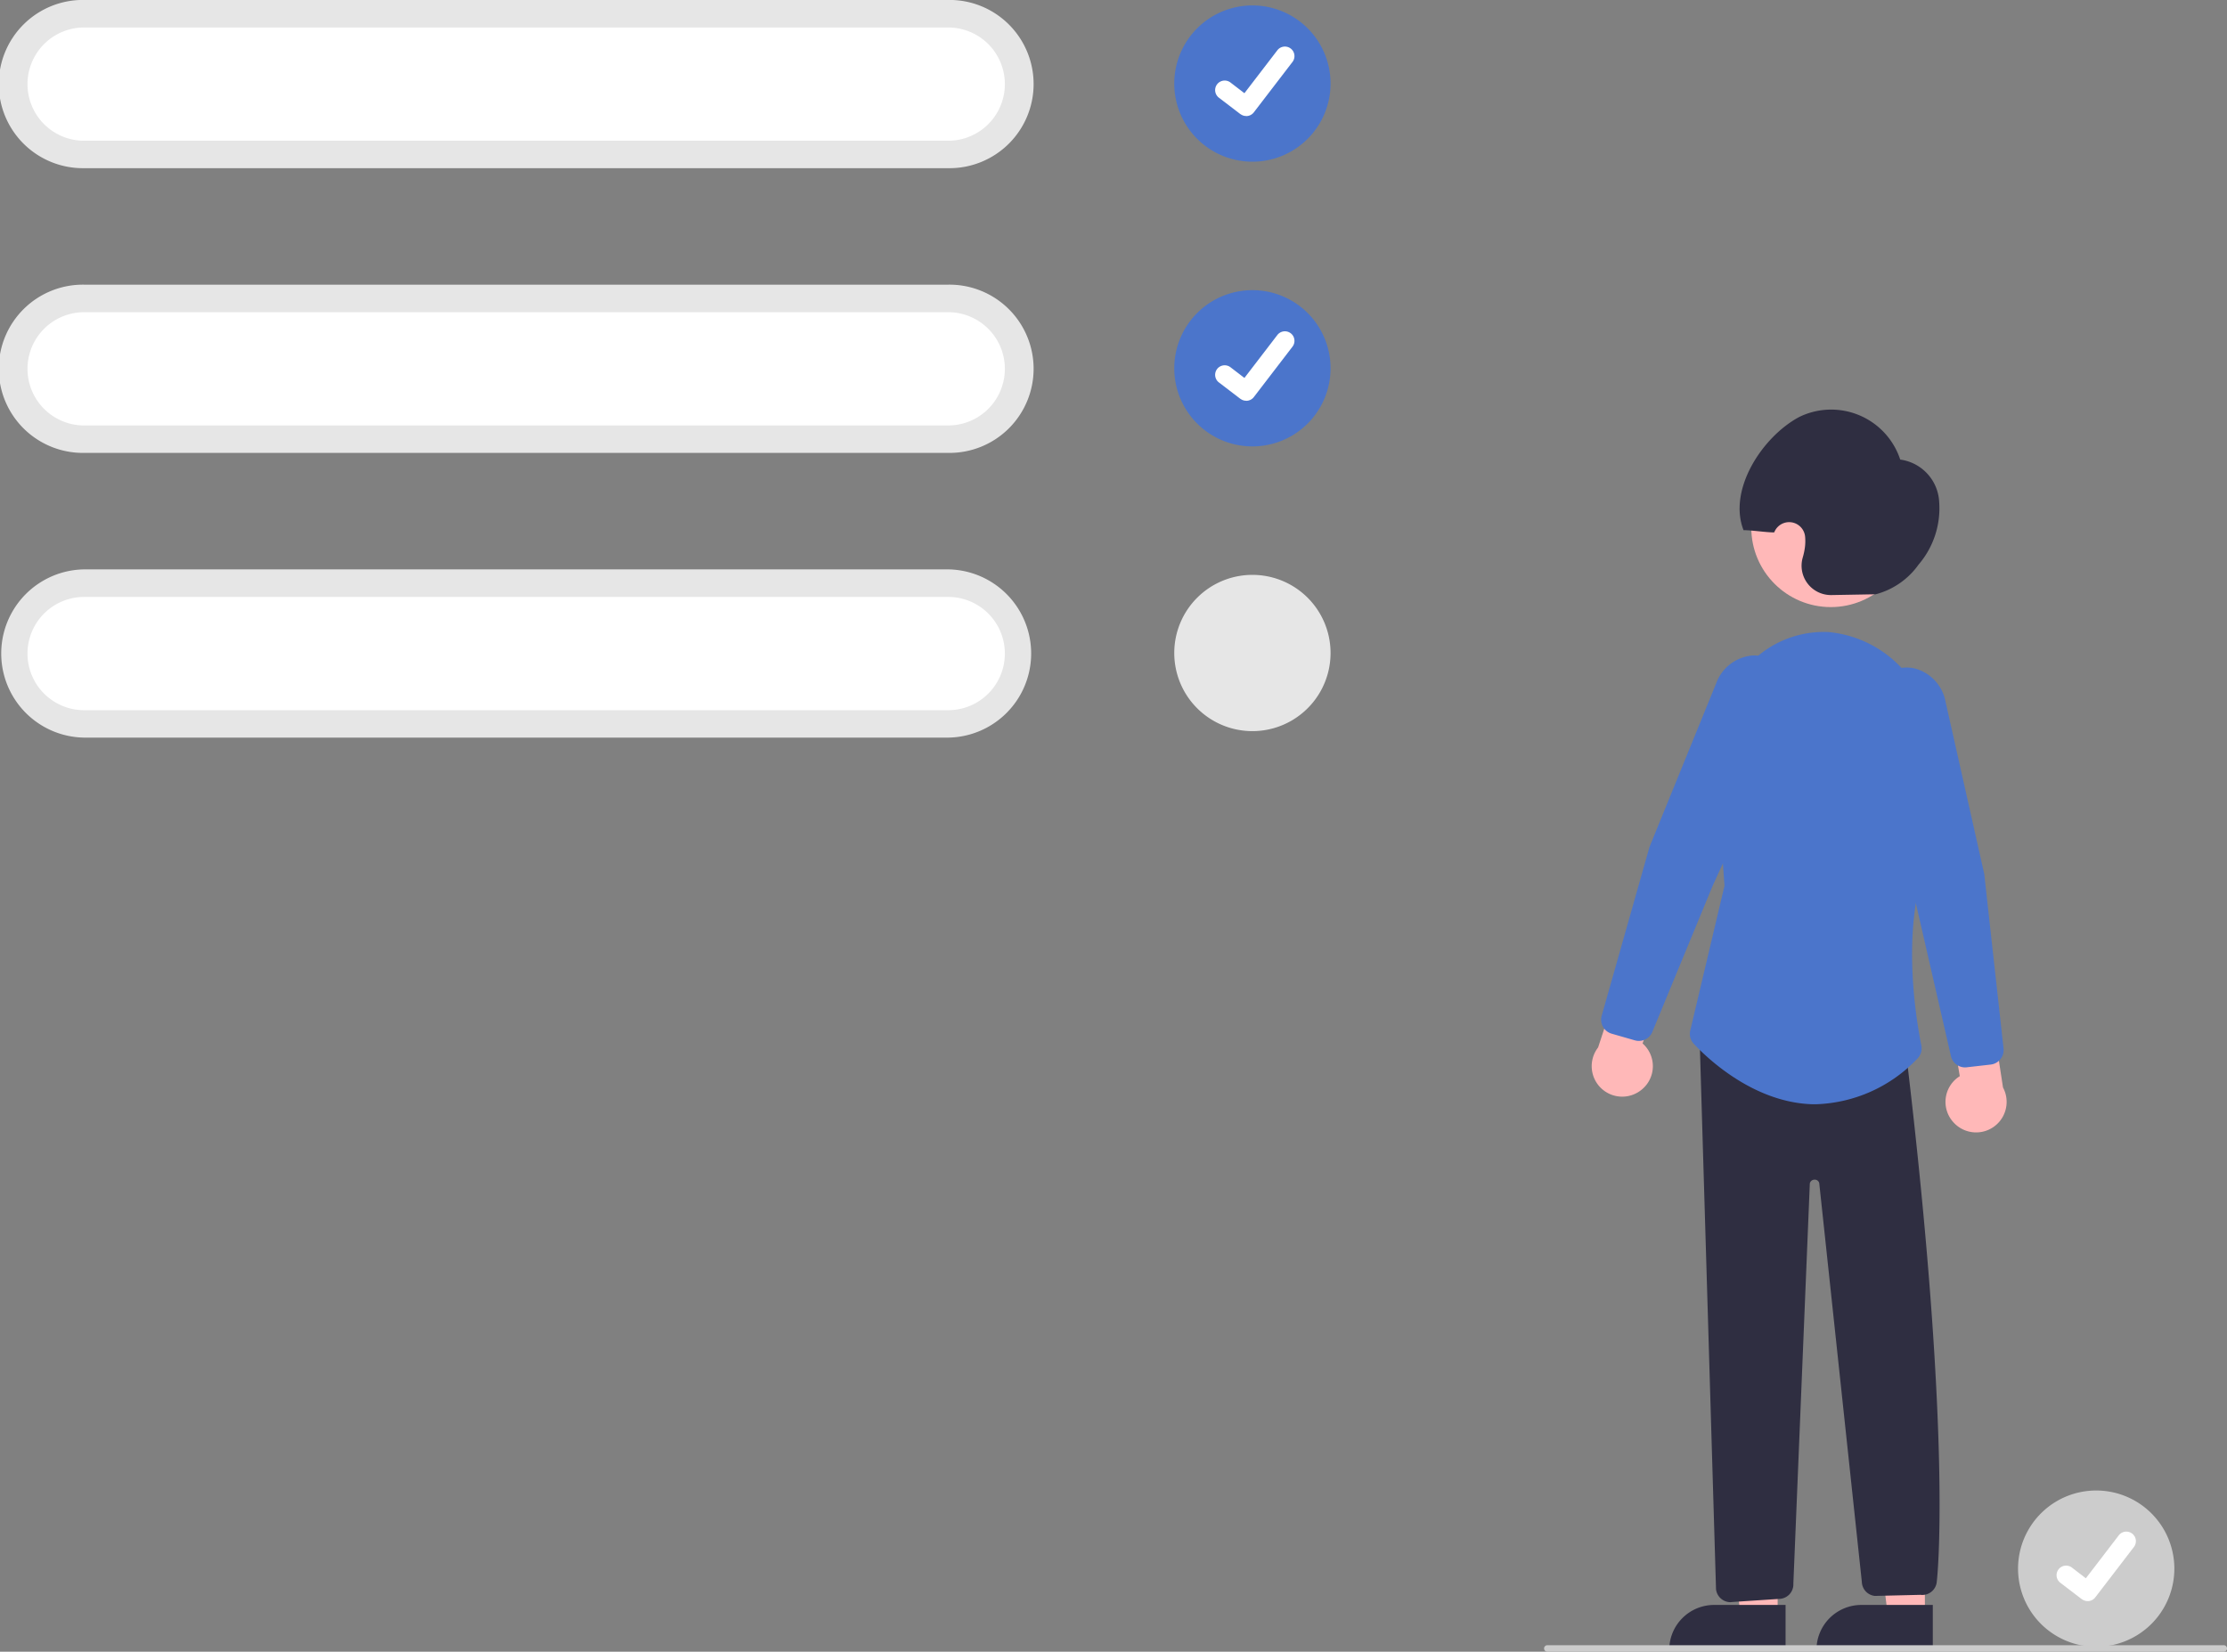 <svg xmlns="http://www.w3.org/2000/svg" width="125.101" height="92.808" viewBox="0 0 125.101 92.808">
  <rect x="0" y="0" width="125.101" height="92.808" fill="#808080" stroke="none"/>
  <g id="undraw_Accept_request_re_d81h" transform="translate(0)">
    <path id="Path_176" data-name="Path 176" d="M883.531,655.431a4.39,4.39,0,0,0,0,8.779h0a4.39,4.39,0,1,0,0-8.779Z" transform="translate(-765.844 -571.68)" fill="#ccc"/>
    <path id="Path_395" data-name="Path 395" d="M893.149,672.023a.533.533,0,0,1-.32-.107l-.006,0-1.207-.923a.536.536,0,0,1,.653-.852l.782.6,1.848-2.411a.536.536,0,0,1,.752-.1h0l-.011.016.012-.016a.537.537,0,0,1,.1.752l-2.173,2.834a.537.537,0,0,1-.427.209Z" transform="translate(-775.879 -582.059)" fill="#fff"/>
    <path id="Path_177" data-name="Path 177" d="M580.982,463.236H578.9l-.988-8.017h3.067Z" transform="translate(-472.852 -372.461)" fill="#ffb8b8"/>
    <path id="Path_178" data-name="Path 178" d="M563.827,496.048h4.008v2.524H561.3A2.524,2.524,0,0,1,563.827,496.048Z" transform="translate(-459.26 -405.868)" fill="#2f2e41"/>
    <path id="Path_179" data-name="Path 179" d="M535.482,463.236H533.4l-.988-8.017h3.067Z" transform="translate(-435.623 -372.461)" fill="#ffb8b8"/>
    <path id="Path_180" data-name="Path 180" d="M518.327,496.048h4.008v2.524H515.8A2.524,2.524,0,0,1,518.327,496.048Z" transform="translate(-422.031 -405.868)" fill="#2f2e41"/>
    <path id="Path_181" data-name="Path 181" d="M857.538,508.348a1.7,1.7,0,0,1,.359-2.589l-.644-3.842,2.239-.961.833,5.438a1.714,1.714,0,0,1-2.788,1.953Z" transform="translate(-747.807 -445.289)" fill="#ffb8b8"/>
    <path id="Path_182" data-name="Path 182" d="M750.548,497.366a1.7,1.7,0,0,0,.073-2.613l1.27-3.683-2.05-1.317-1.72,5.226a1.714,1.714,0,0,0,2.427,2.387Z" transform="translate(-658.349 -436.122)" fill="#ffb8b8"/>
    <circle id="Ellipse_33" data-name="Ellipse 33" cx="4.465" cy="4.465" r="4.465" transform="translate(98.378 25.182)" fill="#ffb8b8"/>
    <path id="Path_183" data-name="Path 183" d="M752.785,418.994a.822.822,0,0,1-.226-.032l-1.3-.374a.819.819,0,0,1-.561-1.009l2.686-9.483,3.745-9.194a2.388,2.388,0,0,1,2.031-1.564,2.081,2.081,0,0,1,1.959,1.141h0a2.84,2.84,0,0,1,.065,2.5l-4.257,9.31-3.384,8.2A.818.818,0,0,1,752.785,418.994Z" transform="translate(-660.724 -360.506)" fill="#4b75cb"/>
    <path id="Path_184" data-name="Path 184" d="M801.1,331.624l-2.481.044A1.649,1.649,0,0,1,797,329.561a3.834,3.834,0,0,0,.119-.548,2.76,2.76,0,0,0,.016-.61.9.9,0,0,0-1.737-.256h0c-.417.006-1.306-.13-1.723-.124-.886-2.271,1.044-5.242,3.122-6.358a4.084,4.084,0,0,1,5.68,2.391,2.528,2.528,0,0,1,2.188,2.383,4.858,4.858,0,0,1-1.157,3.516A4.289,4.289,0,0,1,801.1,331.624Z" transform="translate(-695.732 -298.232)" fill="#2f2e41"/>
    <path id="Path_185" data-name="Path 185" d="M782.844,547.381a.821.821,0,0,1-.811-.729l-.921-30.948,11.6.825.009.075c2.62,21.936,1.725,29.53,1.715,29.6a.818.818,0,0,1-.923.764l-2.563.061a.818.818,0,0,1-.725-.781l-2.394-22.416a.256.256,0,0,0-.267-.192.266.266,0,0,0-.262.214l-.925,22.489a.814.814,0,0,1-.735.849l-2.715.18Q782.884,547.381,782.844,547.381Z" transform="translate(-685.636 -457.355)" fill="#2f2e41"/>
    <path id="Path_186" data-name="Path 186" d="M785.195,416.592c-.069,0-.139,0-.208,0-3.335-.1-5.943-2.623-6.663-3.394a.814.814,0,0,1-.2-.745l1.924-8.138-.51-7.075a6.976,6.976,0,0,1,1.91-5.387,5.756,5.756,0,0,1,4.433-1.794,6.419,6.419,0,0,1,5.83,6.605c.036,5.5-.126,5.874-.179,6-1.62,3.781-.735,9.088-.426,10.624a.821.821,0,0,1-.243.761A8.208,8.208,0,0,1,785.195,416.592Z" transform="translate(-683.175 -354.545)" fill="#4b75cb"/>
    <path id="Path_187" data-name="Path 187" d="M838.238,423.533a.817.817,0,0,1-.8-.635l-1.985-8.646-2.66-9.882a2.84,2.84,0,0,1,.478-2.458,2.082,2.082,0,0,1,2.121-.8,2.388,2.388,0,0,1,1.744,1.878l2.173,9.677,1.084,9.806a.82.82,0,0,1-.72.9l-1.345.153A.811.811,0,0,1,838.238,423.533Z" transform="translate(-727.844 -363.556)" fill="#4b75cb"/>
    <path id="Path_188" data-name="Path 188" d="M309.2,204.2H260.66a4.727,4.727,0,1,1,0-9.453H309.2a4.727,4.727,0,1,1,0,9.453Z" transform="translate(-255.933 -194.75)" fill="#e6e6e6"/>
    <path id="Path_189" data-name="Path 189" d="M267.614,203.25a3.181,3.181,0,0,0,0,6.363h48.54a3.181,3.181,0,1,0,0-6.363Z" transform="translate(-262.888 -201.705)" fill="#fff"/>
    <path id="Path_190" data-name="Path 190" d="M623.531,196.431a4.39,4.39,0,1,0,0,8.779h0a4.39,4.39,0,0,0,0-8.779Z" transform="translate(-553.111 -196.125)" fill="#4b75cb"/>
    <path id="Path_395-2" data-name="Path 395" d="M633.149,213.023a.533.533,0,0,1-.32-.107l-.006,0-1.207-.923a.536.536,0,1,1,.653-.851l.782.6,1.848-2.41a.536.536,0,0,1,.752-.1h0l-.011.016.012-.016a.537.537,0,0,1,.1.752l-2.173,2.834a.537.537,0,0,1-.427.209Z" transform="translate(-563.146 -206.505)" fill="#fff"/>
    <path id="Path_191" data-name="Path 191" d="M309.2,292.2H260.66a4.727,4.727,0,1,1,0-9.453H309.2a4.727,4.727,0,1,1,0,9.453Z" transform="translate(-255.933 -266.752)" fill="#e6e6e6"/>
    <path id="Path_192" data-name="Path 192" d="M267.614,291.25a3.181,3.181,0,0,0,0,6.363h48.54a3.181,3.181,0,1,0,0-6.363Z" transform="translate(-262.888 -273.707)" fill="#fff"/>
    <path id="Path_193" data-name="Path 193" d="M623.531,284.431a4.39,4.39,0,1,0,0,8.779h0a4.39,4.39,0,0,0,0-8.779Z" transform="translate(-553.111 -268.127)" fill="#4b75cb"/>
    <path id="Path_395-3" data-name="Path 395" d="M633.149,301.023a.532.532,0,0,1-.32-.107l-.006,0-1.207-.923a.536.536,0,1,1,.653-.851l.782.6,1.848-2.41a.536.536,0,0,1,.752-.1h0l-.011.016.012-.016a.537.537,0,0,1,.1.752l-2.173,2.834a.537.537,0,0,1-.427.209Z" transform="translate(-563.146 -278.506)" fill="#fff"/>
    <path id="Path_194" data-name="Path 194" d="M309.2,380.2H260.66a4.727,4.727,0,0,1,0-9.453H309.2a4.727,4.727,0,0,1,0,9.453Z" transform="translate(-255.933 -338.754)" fill="#e6e6e6"/>
    <path id="Path_195" data-name="Path 195" d="M267.614,379.25a3.181,3.181,0,0,0,0,6.363h48.54a3.181,3.181,0,1,0,0-6.363Z" transform="translate(-262.888 -345.708)" fill="#fff"/>
    <path id="Path_196" data-name="Path 196" d="M623.531,372.431a4.39,4.39,0,1,0,0,8.779h0a4.39,4.39,0,0,0,0-8.779Z" transform="translate(-553.111 -340.129)" fill="#e6e6e6"/>
    <path id="Path_197" data-name="Path 197" d="M771.245,703.614h-38a.182.182,0,0,1,0-.364h38a.182.182,0,1,1,0,.364Z" transform="translate(-646.325 -610.806)" fill="#ccc"/>
  </g>
</svg>

